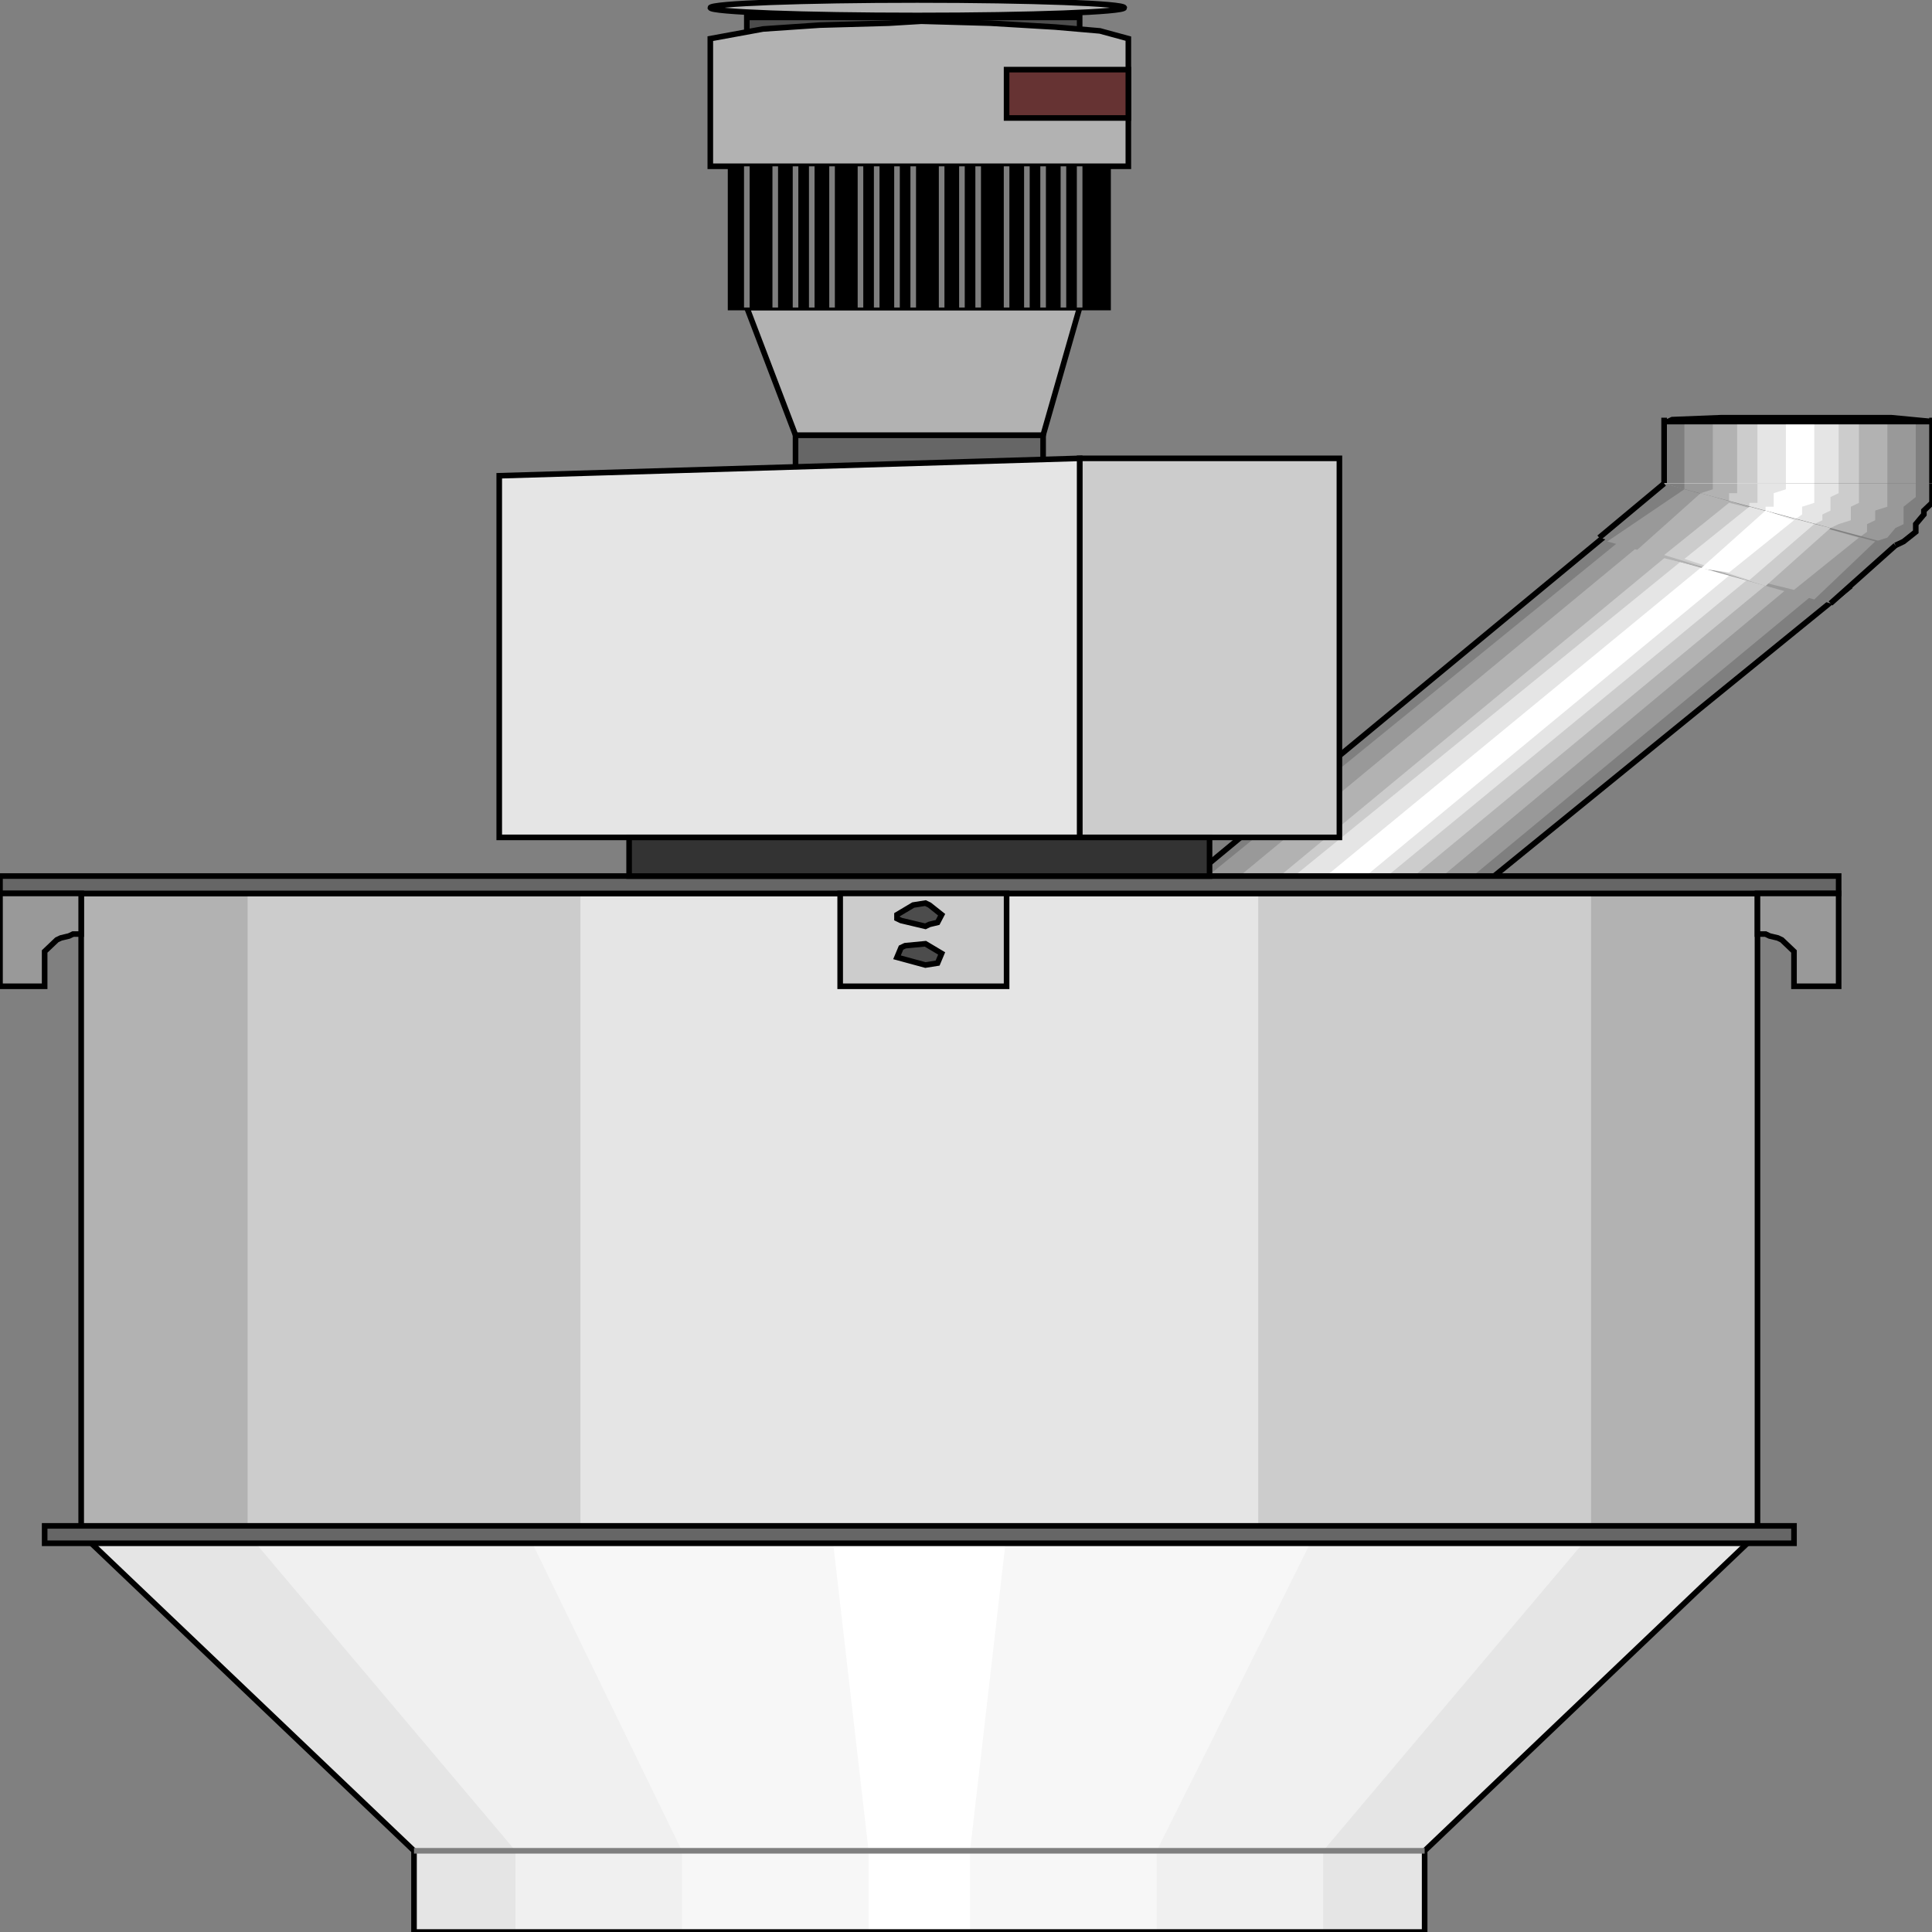 <svg width="150" height="150" viewBox="0 0 150 150" fill="none" xmlns="http://www.w3.org/2000/svg">
<rect x="0" y="0" width="150" height="150" fill="#808080" stroke="none"/>
<g clip-path="url(#clip0_2109_202987)">
<path d="M57.983 3.003H83.824V1.352H57.983V3.003Z" fill="#4C4C4C" stroke="black" stroke-width="0.435"/>
<path d="M61.765 33.781H80.987V36.934H61.765V33.781Z" fill="#666666" stroke="black" stroke-width="0.435"/>
<path d="M87.606 72.219L125.736 40.688L143.698 45.492L104.937 77.024L87.606 72.219Z" fill="#7F7F7F"/>
<path d="M88.235 72.524L126.996 40.992L142.122 45.046L103.992 76.578L88.235 72.524Z" fill="#999999"/>
<path d="M90.441 72.821L128.572 41.289L139.916 44.742L102.101 76.274L90.441 72.821Z" fill="#B2B2B2"/>
<path d="M92.647 73.571L130.778 42.039L138.656 44.141L100.526 75.673L92.647 73.571Z" fill="#CCCCCC"/>
<path d="M93.277 73.875L132.038 42.344L137.08 43.845L98.95 75.227L93.277 73.875Z" fill="#E5E5E5"/>
<path d="M95.483 74.17L133.614 42.789L135.82 43.39L97.689 74.921L95.483 74.17Z" fill="white"/>
<path d="M104.937 77.024L143.697 45.492" stroke="black" stroke-width="0.435"/>
<path d="M125.736 40.688L87.606 72.219" stroke="black" stroke-width="0.435"/>
<path d="M149.999 37.535V32.43H129.201V37.535H149.999Z" fill="#7F7F7F"/>
<path d="M148.74 37.535V32.43H130.777V37.535H148.74Z" fill="#999999"/>
<path d="M146.534 37.535V32.43H132.983V37.535H146.534Z" fill="#B2B2B2"/>
<path d="M144.328 37.535V32.43H134.874V37.535H144.328Z" fill="#CCCCCC"/>
<path d="M142.752 37.535V32.43H136.449V37.535H142.752Z" fill="#E5E5E5"/>
<path d="M140.861 37.535V32.43H138.655V37.535H140.861Z" fill="white"/>
<path d="M129.201 37.535V32.43" stroke="black" stroke-width="0.435"/>
<path d="M150 32.43V37.535" stroke="black" stroke-width="0.435"/>
<path d="M129.201 37.539L147.163 42.344L147.794 42.044L148.739 41.293V40.692L149.369 39.941V39.641L149.999 39.041V38.29V37.539H129.201Z" fill="#7F7F7F"/>
<path d="M129.201 37.539L145.588 42.044L146.533 41.743L147.163 40.992L147.794 40.692V39.941V39.341L148.739 38.59V38.29V37.539H129.201Z" fill="#999999"/>
<path d="M129.201 37.539L144.327 41.743L144.957 41.293V40.692L145.588 40.392V39.641L146.533 39.341V38.59V38.29V37.539H129.201Z" fill="#B2B2B2"/>
<path d="M129.201 37.539L142.121 40.992L142.752 40.692L143.697 40.392V39.941V39.341L144.327 39.041V38.59V37.989V37.539H129.201Z" fill="#CCCCCC"/>
<path d="M129.201 37.539L140.861 40.692L141.491 40.392V39.941L142.121 39.641V39.341V38.59L142.752 38.29V37.989V37.539H129.201Z" fill="#E5E5E5"/>
<path d="M129.201 37.539L139.285 40.392L139.915 39.941V39.641V39.341L140.861 39.041V38.59V38.29V37.989V37.539H129.201Z" fill="white"/>
<path d="M129.201 37.539L137.079 39.641V39.341H137.71V39.041V38.59V38.29L138.655 37.989V37.539H129.201Z" fill="#E5E5E5"/>
<path d="M129.201 37.539L135.819 39.341V39.041H136.449V38.59V38.29V37.989V37.539H129.201Z" fill="#CCCCCC"/>
<path d="M129.201 37.539L134.243 39.041V38.59V38.29H134.873V37.989V37.539H129.201Z" fill="#B2B2B2"/>
<path d="M129.201 37.539L132.037 38.29L132.983 37.989V37.539H129.201Z" fill="#999999"/>
<path d="M129.201 37.539L130.777 37.989V37.539H129.201Z" fill="#7F7F7F"/>
<path d="M142.122 46.848L147.164 42.344L129.202 37.539L124.16 41.743L142.122 46.848Z" fill="#7F7F7F"/>
<path d="M140.861 46.543L145.588 42.038L130.777 37.984L124.79 42.038L140.861 46.543Z" fill="#999999"/>
<path d="M139.286 45.797L144.328 41.742L132.038 38.289L126.996 42.794L139.286 45.797Z" fill="#B2B2B2"/>
<path d="M137.08 45.495L142.122 40.991L134.244 39.039L129.202 43.093L137.08 45.495Z" fill="#CCCCCC"/>
<path d="M135.819 45.042L140.861 40.687L135.819 39.336L130.777 43.39L135.819 45.042Z" fill="#E5E5E5"/>
<path d="M134.244 44.445L139.286 40.391L137.08 39.641L132.038 44.145L134.244 44.445Z" fill="white"/>
<path d="M124.16 41.743L129.202 37.539" stroke="black" stroke-width="0.435"/>
<path d="M147.164 42.344L142.122 46.848" stroke="black" stroke-width="0.435"/>
<path d="M147.164 42.344L147.794 42.044L148.74 41.293V40.692L149.37 39.941V39.641L150 39.041V38.29V37.539" stroke="black" stroke-width="0.435"/>
<path d="M139.285 32.43H137.394H133.613L129.831 32.58L129.516 32.73H129.201H149.999L146.848 32.43H143.382H139.285Z" fill="#4C4C4C" stroke="black" stroke-width="0.435"/>
<path d="M6.303 69.367H136.45V119.067H6.303V69.367Z" fill="#B2B2B2"/>
<path d="M19.223 69.367H123.529V119.067H19.223V69.367Z" fill="#CCCCCC"/>
<path d="M45.063 69.367H97.689V119.067H45.063V69.367Z" fill="#E5E5E5"/>
<path d="M6.303 69.367H136.45V119.067H6.303V69.367Z" stroke="black" stroke-width="0.435"/>
<path d="M6.303 119.07L32.143 143.695V150.001H110.609V143.695L136.45 119.07H6.303Z" fill="#E5E5E5"/>
<path d="M0 68.016H142.752V69.367H0V68.016Z" fill="#666666" stroke="black" stroke-width="0.435"/>
<path d="M83.823 35.586H103.991V65.015H83.823V35.586Z" fill="#CCCCCC" stroke="black" stroke-width="0.435"/>
<path d="M83.824 35.586L38.761 36.937V65.015H83.824V35.586Z" fill="#E5E5E5" stroke="black" stroke-width="0.435"/>
<path d="M48.845 65.016H93.908V68.019H48.845V65.016Z" fill="#333333" stroke="black" stroke-width="0.435"/>
<path d="M65.231 69.367H78.152V76.574H65.231V69.367Z" fill="#CCCCCC" stroke="black" stroke-width="0.435"/>
<path d="M71.849 70.117L72.164 70.267L73.109 71.018L72.794 71.619L72.164 71.769L71.849 71.919L69.958 71.469L69.643 71.318V71.018L70.903 70.267L71.849 70.117Z" fill="#4C4C4C" stroke="black" stroke-width="0.435"/>
<path d="M71.849 73.273L73.109 74.024L72.794 74.775L71.849 74.925L69.643 74.325L69.958 73.574L70.273 73.424L71.849 73.273Z" fill="#4C4C4C" stroke="black" stroke-width="0.435"/>
<path d="M0 69.367V76.574H3.466V76.274V75.974V75.674V75.373V75.073V74.773V74.472V74.172V73.872L3.782 73.571L4.097 73.271L4.412 72.971L4.727 72.821L5.357 72.671L5.672 72.52H6.303V69.367H0Z" fill="#999999" stroke="black" stroke-width="0.435"/>
<path d="M142.752 69.367V76.574H139.285V76.274V75.974V75.674V75.373V75.073V74.773V74.472V74.172V73.872L138.97 73.571L138.655 73.271L138.34 72.971L138.025 72.821L137.395 72.671L137.079 72.52H136.449V69.367H142.752Z" fill="#999999" stroke="black" stroke-width="0.435"/>
<path d="M61.765 33.785L57.983 23.875H83.824L80.988 33.785H61.765Z" fill="#B2B2B2" stroke="black" stroke-width="0.435"/>
<path d="M56.723 23.875V12.914H86.029V23.875H56.723Z" fill="black" stroke="black" stroke-width="0.435"/>
<path d="M55.148 12.91V12.309V3L59.244 2.249L63.656 1.949L69.013 1.799L71.534 1.648L76.891 1.799L81.933 2.099L85.4 2.399L87.605 3V12.91H55.148Z" fill="#B2B2B2" stroke="black" stroke-width="0.435"/>
<path d="M57.983 12.914V23.875" stroke="#7F7F7F" stroke-width="0.435"/>
<path d="M60.19 12.914V23.875" stroke="#7F7F7F" stroke-width="0.435"/>
<path d="M61.765 12.914V23.875" stroke="#7F7F7F" stroke-width="0.435"/>
<path d="M63.025 12.914V23.875" stroke="#7F7F7F" stroke-width="0.435"/>
<path d="M64.601 12.914V23.875" stroke="#7F7F7F" stroke-width="0.435"/>
<path d="M66.807 12.914V23.875" stroke="#7F7F7F" stroke-width="0.435"/>
<path d="M68.067 12.914V23.875" stroke="#7F7F7F" stroke-width="0.435"/>
<path d="M69.643 12.914V23.875" stroke="#7F7F7F" stroke-width="0.435"/>
<path d="M70.903 12.914V23.875" stroke="#7F7F7F" stroke-width="0.435"/>
<path d="M73.109 12.914V23.875" stroke="#7F7F7F" stroke-width="0.435"/>
<path d="M74.685 12.914V23.875" stroke="#7F7F7F" stroke-width="0.435"/>
<path d="M75.945 12.914V23.875" stroke="#7F7F7F" stroke-width="0.435"/>
<path d="M78.151 12.914V23.875" stroke="#7F7F7F" stroke-width="0.435"/>
<path d="M79.727 12.914V23.875" stroke="#7F7F7F" stroke-width="0.435"/>
<path d="M80.987 12.914V23.875" stroke="#7F7F7F" stroke-width="0.435"/>
<path d="M82.564 12.914V23.875" stroke="#7F7F7F" stroke-width="0.435"/>
<path d="M83.823 12.914V23.875" stroke="#7F7F7F" stroke-width="0.435"/>
<path d="M71.219 1.201C80.095 1.201 87.29 0.932 87.29 0.601C87.29 0.269 80.095 0 71.219 0C62.343 0 55.148 0.269 55.148 0.601C55.148 0.932 62.343 1.201 71.219 1.201Z" fill="#B2B2B2" stroke="black" stroke-width="0.435"/>
<path d="M78.151 5.406H87.605V9.16H78.151V5.406Z" fill="#663333" stroke="black" stroke-width="0.435"/>
<path d="M19.223 119.07L40.021 143.695V150.001H102.731V143.695L123.529 119.07H19.223Z" fill="#F0F0F0"/>
<path d="M40.967 119.07L52.942 143.695V150.001H89.811V143.695L102.101 119.07H40.967Z" fill="#F7F7F7"/>
<path d="M64.601 119.07L67.437 143.695V150.001H75.315V143.695L78.151 119.07H64.601Z" fill="white"/>
<path d="M6.303 119.07L32.143 143.695V150.001H110.609V143.695L136.45 119.07H6.303Z" stroke="black" stroke-width="0.435"/>
<path d="M32.143 143.695H110.609" stroke="#7F7F7F" stroke-width="0.435"/>
<path d="M3.467 118.469H139.286V119.82H3.467V118.469Z" fill="#666666" stroke="black" stroke-width="0.435"/>
</g>
<defs>
<clipPath id="clip0_2109_202987">
<rect width="150" height="150" fill="white"/>
</clipPath>
</defs>
</svg>
